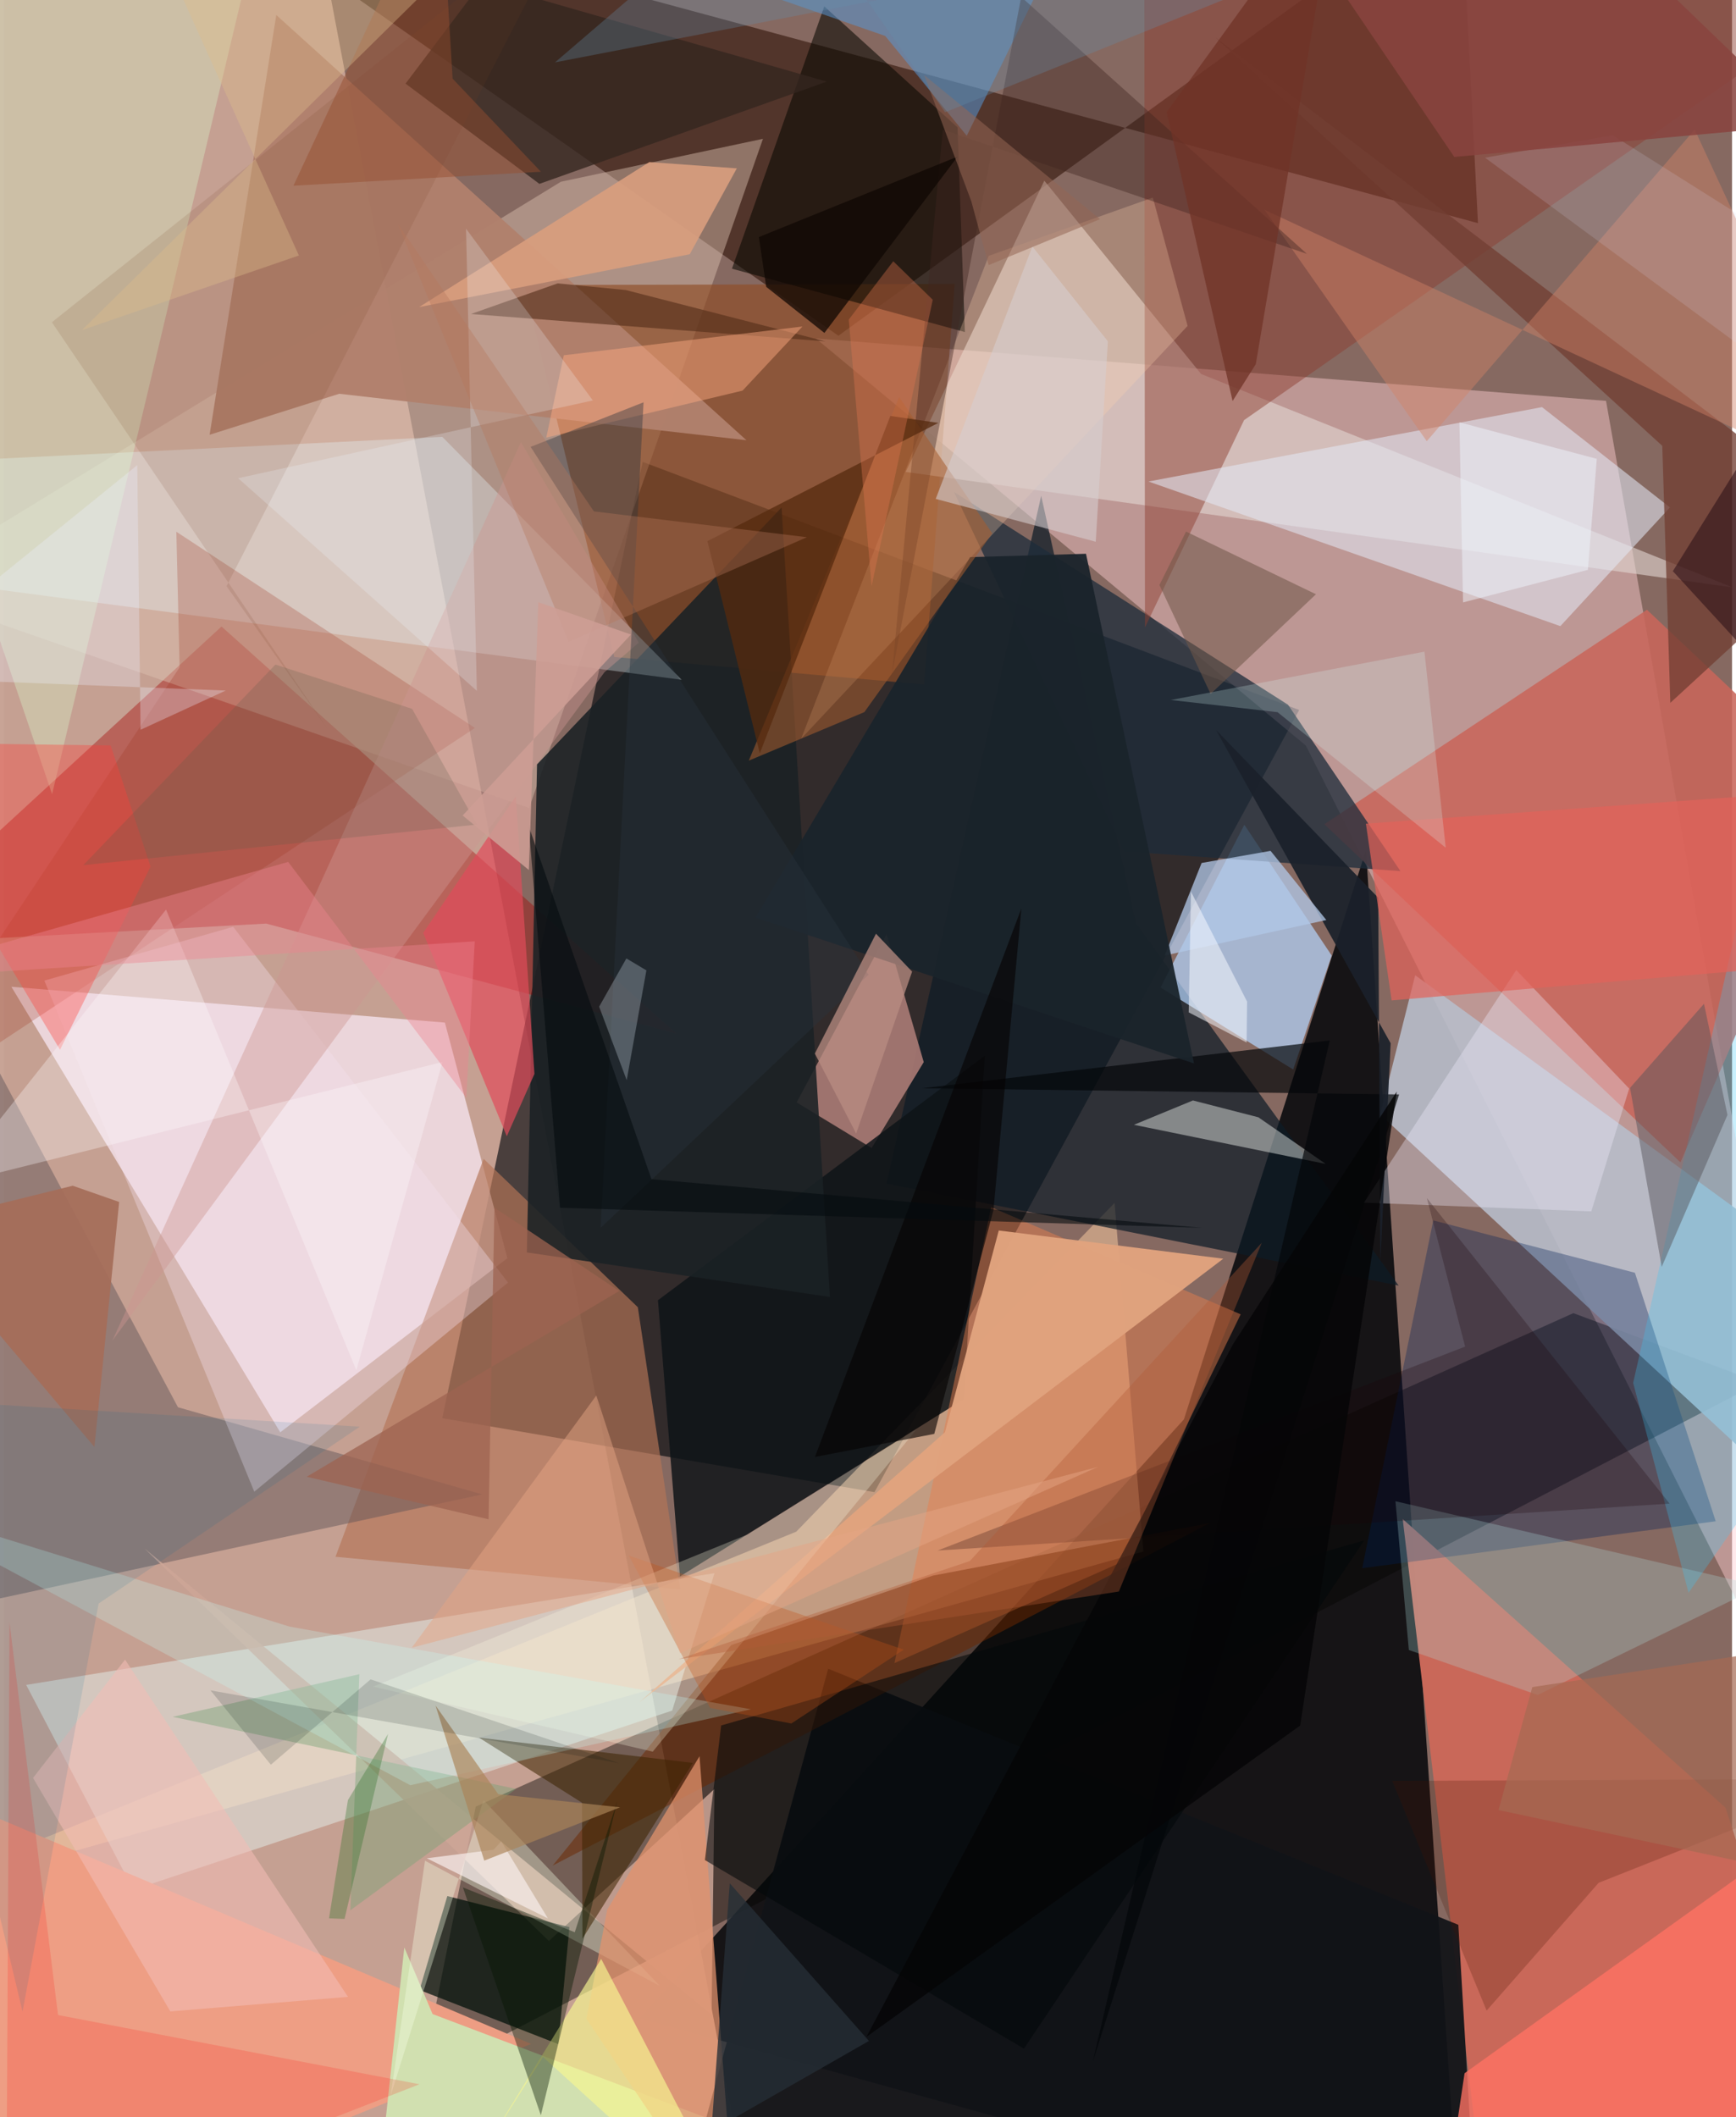 <svg xmlns="http://www.w3.org/2000/svg" width="228" height="278" viewBox="0 0 836 1024"><path fill="#866961" d="M0 0h836v1024H0z"/><path fill="#020509" fill-opacity=".843" d="M658.875 411.22l-88.051 275.298L307.65 976.095 704.682 1086z"/><path fill="#c7a294" fill-opacity=".973" d="M364.085 1086L154.942-17.894-21.58-45.457-62 1027.751z"/><path fill="#00060b" fill-opacity=".624" d="M212.052 685.919l209.085 35.787L626.59 343.39 309 223.4z"/><path fill="#ffcfd4" fill-opacity=".451" d="M775.04 193.893l-382.27-30.198 237.021 196.899 268.209 532z"/><path fill="#030400" fill-opacity=".42" d="M201.881 1005.15l647.431-336.463-90.086-33.565-530.995 238.659z"/><path fill="#2f1308" fill-opacity=".596" d="M704.697-55.758L403.676 162.387 83.693-62l629.39 169.928z"/><path fill="#fff0ff" fill-opacity=".659" d="M243.546 608.54l-109.868 84.222L3.586 477.256l209.727 17.342z"/><path fill="#ffcfa4" fill-opacity=".498" d="M-62 922.199l445.284-181.373L537.272 581.81l13.945 168.582z"/><path fill="#a50100" fill-opacity=".38" d="M325.328 499.962l-220.08-196.929L-62 456.946l188.868-10.236z"/><path fill="#dec2b1" fill-opacity=".447" d="M-51.796 284.342L254.07 390.784 367.192 67.132l-97.766 20.774z"/><path fill="#b7bdca" fill-opacity=".89" d="M682.712 471.688L898 628.402v125.82L665.766 539.037z"/><path fill="#c96859" fill-opacity=".992" d="M676.667 734.685L832.86 874.348l65.14 201.44L718.47 1086z"/><path fill="#c8665a" fill-opacity=".875" d="M638.738 398.643l156.1-103.716 93.816 88.578-77.614 178.694z"/><path fill="#0d1b26" fill-opacity=".714" d="M674.712 621.786L426.98 572.439l74.796-332.62 45.788 206.672z"/><path fill="#904d27" fill-opacity=".663" d="M445.186 331.07l14.743-193.735-208.257.539 43.575 179.89z"/><path fill="#e3d7d2" fill-opacity=".596" d="M436.223 228.254L503.299 87.4l75.845 93.479 257.087 103.23z"/><path fill="#b3d4fa" fill-opacity=".714" d="M600.057 398.917l-40.535 78.7 64.175 39.677 18.634-55.125z"/><path fill="#b47558" fill-opacity=".667" d="M160.39 752.948l71.658-192.462 74.602 71.774 20.49 136.453z"/><path fill="#121418" fill-opacity=".933" d="M712.758 1086l-9.18-155.049-304.85-123.844L322.984 1086z"/><path fill="#e2ebe7" fill-opacity=".525" d="M10.748 814.93l51.873 99.075 260.64-86.65 20.477-66.484z"/><path fill="#ac7c76" fill-opacity=".89" d="M419.756 555.246l-36.287-22.044 43.52-81.5 17.978 62.005z"/><path fill="#5d5257" fill-opacity=".463" d="M231.336 722.783l-147.16-42.155L-62 406.535v379.498z"/><path fill="#1d2c3a" fill-opacity=".757" d="M459.585 237.93l82.394 173.863 133.604 9.536-54.387-80.47z"/><path fill="#0e1417" fill-opacity=".839" d="M316.383 628.873l10.637 133.605 137.375-85.789 10.096-166.053z"/><path fill="#1b2125" fill-opacity=".882" d="M376.195 245.445L257.887 369.713l-4.922 236.047 146.617 21.535z"/><path fill="#8d3e32" fill-opacity=".478" d="M551.697-12.853L898-4.877 599.937 203.199l-47.954 100.315z"/><path fill="#cda697" fill-opacity=".839" d="M67.942 748.907l195.683 189.869 80.092-73.496-1.387 109.121z"/><path fill="#ee9e84" fill-opacity=".996" d="M17.585 1086L-62 854.369l317.055 134.2L14.524 1086z"/><path fill="#00110a" fill-opacity=".729" d="M268.21 988.681L201.04 962.5l13.45-45.443 59.068 15.033z"/><path fill="#b1816d" fill-opacity=".965" d="M99.489 210.287l32.254-203.02L359.2 212.926l-197.002-22.474z"/><path fill="#e3e8f4" fill-opacity=".561" d="M553.693 232.895l190.366-35.99 61.909 48.52-53.028 57.41z"/><path fill="#e4f8fc" fill-opacity=".337" d="M212.056 211.294L327.86 328.797-62 277.367l59.703-55.523z"/><path fill="#070701" fill-opacity=".569" d="M461.319 61.61l-64.47-58.513-44.663 126.866 112.676 30.636z"/><path fill="#e9804c" fill-opacity=".459" d="M598.292 635.697l-58.467 120.23-109.03 48.458 46.787-220.508z"/><path fill="#001f55" fill-opacity=".333" d="M828.094 735.785L789.01 615.588l-97.55-25.32-34.38 168.227z"/><path fill="#d1e0b0" d="M207.353 974.125l151.821 57.507L178.07 1086l15.609-144.064z"/><path fill="#afe0e0" fill-opacity=".271" d="M741.98 819.796l-62.335-21.75-6.48-71.959 176.716 41.106z"/><path fill="#daffd1" fill-opacity=".325" d="M-34.086-62l157.71 24.552L23.285 384.124-62 133.099z"/><path fill="#f5f8f4" fill-opacity=".435" d="M606.852 540.395l32.566 22.552-92.784-18.924 28.561-11.773z"/><path fill="#6d2800" fill-opacity=".51" d="M351.805 795.695L265.437 902.33l318.035-165.72-134.08 25.46z"/><path fill="#34261f" fill-opacity=".78" d="M194.275 40.437l36.824-48.812 166.95 47.86-139.024 49.45z"/><path fill="#723f33" fill-opacity=".773" d="M802.249 215.64L586.082 18.13 898 255.483l-91.864 84.46z"/><path fill="#ffd3ae" fill-opacity=".271" d="M476.405 123.743l79.377-28.182 16.83 62.077L385.65 357.31z"/><path fill="#9c3622" fill-opacity=".251" d="M84.972 322.769l-1.58-65.585 144.445 94.902L-62 543.938z"/><path fill="#03070a" fill-opacity=".69" d="M526.78 997.114l148.147-467.77-230.764-2.986 197.23-23.122z"/><path fill="#ff7363" fill-opacity=".788" d="M706.603 1002.747L898 865.569V1086H694.212z"/><path fill="#f6fee5" fill-opacity=".353" d="M203.686 899.954l-16.606 113.56 44.907-142.85 85.284 89.85z"/><path fill="#3d2401" fill-opacity=".553" d="M229.81 840.435l103.444 12.216-53.392 85.008-.212-65.732z"/><path fill="#f1efff" fill-opacity=".345" d="M767.909 585.91l-109.975-4.231 73.675-112.49 54.627 57.329z"/><path fill="#e1a37e" fill-opacity=".973" d="M589.872 608.794L307.46 823.25l147.79-130.546 26.015-97.558z"/><path fill="#e2926d" fill-opacity=".737" d="M354.328 1084.227l-17.83-234.813-44.67 74.272-10.035 52.75z"/><path fill="#5698d7" fill-opacity=".522" d="M526.412-58.106L465.78 65.668l-39.45-48.284-78.87-27.416z"/><path fill="#39caf9" fill-opacity=".271" d="M898 651.365V184.148l-109.838 484.72 26.79 101.512z"/><path fill="#f4e1ee" fill-opacity=".357" d="M110.892 448.271L19.538 474.27 121.1 721.465l122.748-101.158z"/><path fill="#030709" fill-opacity=".569" d="M346.972 834.546l311.073-89.505-164.597 245.831-154.335-91.224z"/><path fill="#e14c5a" fill-opacity=".694" d="M243.262 549.58l13.373-30.185-8.997-134.325-44.809 66.124z"/><path fill="#705648" fill-opacity=".549" d="M583.746 335.64l-24.76-52.69 12.878-25.851 62.849 30.318z"/><path fill="#fefae0" fill-opacity=".286" d="M441.628 691.156l-81.953 51.046-181.026 73.546 135.224 31.468z"/><path fill="#461200" fill-opacity=".231" d="M898 860.423l-226.395.925 45.663 111.117 54.177-61.808z"/><path fill="#545359" fill-opacity=".475" d="M833.786 539.25l-31.81 73.495-15.324-86.593 35.778-40.642z"/><path fill="#d28367" fill-opacity=".439" d="M898 235.57L817.931 62.667l-129.61 150.726-78.512-111.917z"/><path fill="#412520" fill-opacity=".412" d="M630.336 122.787L492.11-1.462l-62.508 327.544L454.18 62.689z"/><path fill="#1b212b" fill-opacity=".922" d="M670.833 504.588l-84.48-151.563 78.474 81.164 1.055 176.157z"/><path fill="#b0c7e6" fill-opacity=".765" d="M561.52 462.155l78.205-17.175-26.974-33.446-33.36 5.856z"/><path fill="#d89d7e" fill-opacity=".914" d="M312.223 78.393l-111.36 70.13 130.9-25.557 22.77-41.536z"/><path fill="#1a232b" fill-opacity=".941" d="M575.707 514.354L523.46 267.837l-56.055 1.623-103.788 174.323z"/><path fill="#e1635a" fill-opacity=".714" d="M888.347 465.429l-217.04 18.432-12.437-85.481 222.694-16.041z"/><path fill="#512c18" fill-opacity=".596" d="M225.963 151.868l41.897-14.812 32.95 3.226 96.587 24.825z"/><path fill="#ffaa83" fill-opacity=".463" d="M262.354 211.643l94.964-22.717 28.979-31.009-115.466 13.915z"/><path fill="#a65d2f" fill-opacity=".561" d="M433.083 192.068l-72.75 175.822 55.913-23.474 61.867-86.426z"/><path fill="#f7f691" fill-opacity=".663" d="M288.917 947.446L361.027 1086l-100.254-91.117-30.6 48.355z"/><path fill="#ff3c37" fill-opacity=".349" d="M27.12 507.709L-62 359.017l113.623 1.545 19.294 58.575z"/><path fill="#cc9591" fill-opacity=".416" d="M307.111 310.835l-57.015-96.976L52.443 648.436 290.538 325.09z"/><path fill="#28333d" fill-opacity=".4" d="M254.795 216.132l54.62-21.56-20.746 399.269 129.606-122.4z"/><path fill="#ff1811" fill-opacity=".184" d="M1.116 1086l199.908-77.917-174.87-33.486L2.679 784.723z"/><path fill="#78a375" fill-opacity=".427" d="M247.778 865.218L81.606 830.374l90.318-20.63-4.357 114.201z"/><path fill="#1b0008" fill-opacity=".247" d="M451.674 749.936l255.19-98.63-18.481-71.808L805.78 727.247z"/><path fill="#041600" fill-opacity=".396" d="M276.133 934.56l-54.11-21.694 37.712 110.208 36.933-151.75z"/><path fill="#d6cdd0" fill-opacity=".584" d="M450.752 241.291l77.43 20.735 5.863-96.937-36.527-45.84z"/><path fill="#c4fefc" fill-opacity=".251" d="M-62 724.85l258.568 138.6 164.792-36.729-223.177-39.985z"/><path fill="#562a0e" fill-opacity=".749" d="M428.818 201.185l23.223 3.352-111.724 57.196 25.339 102.622z"/><path fill="#a56d59" fill-opacity=".918" d="M43.776 699.888L55.74 581.346l-22.461-7.85-79.733 19.75z"/><path fill="#e6f4fe" fill-opacity=".263" d="M301.263 522.425l-13.328-35.544 13.182-23.32 9.68 5.774z"/><path fill="#fefbff" fill-opacity=".314" d="M78.412 439.923l92.063 222.784 41.655-149.043-239.467 59.71z"/><path fill="#774324" fill-opacity=".133" d="M107.677 283.494L277.238-46.502 23.183 155.862 156.797 352.94z"/><path fill="#f2bdb5" fill-opacity=".569" d="M14.072 859.913l44.511-57.204 107.849 163.103-85.939 7.035z"/><path fill="#eef6ff" fill-opacity=".227" d="M284.904 193.683L223.54 110.6l5.238 223.546-115.473-102.852z"/><path fill="#ddfefe" fill-opacity=".22" d="M564.498 338.556l122.687-23.37 10.305 94.834-81.357-65.554z"/><path fill="#006695" fill-opacity=".118" d="M172.162 690.03L-62 675.836l70.993 297.12L45.79 775.59z"/><path fill="#b88c82" fill-opacity=".749" d="M412.265 548.232l27.075-78.296-17.478-18.334-29.577 57.98z"/><path fill="#c55219" fill-opacity=".318" d="M341.603 826.063l-39.322-73.709 133.01 45.527-54.39 35.72z"/><path fill="#050303" fill-opacity=".616" d="M392.326 704.687l99.882-265.346-13.505 145.877-28.641 108.301z"/><path fill="#100803" fill-opacity=".745" d="M396.91 161.025l-28.148-22.288-3.555-24.074 96.167-38.932z"/><path fill="#262f36" fill-opacity=".78" d="M418.45 987.137L245.563 1086h92.543l13.014-175.124z"/><path fill="#2f6f27" fill-opacity=".333" d="M164.774 928.109l-7.518-.264 9.15-57.209 19.402-31.98z"/><path fill="#f6eceb" fill-opacity=".702" d="M204.564 898.78l32.295-4.122 3.719-4.075 22.568 37.27z"/><path fill="#ebeffe" fill-opacity=".306" d="M64.491 224.974l1.592 127.987 41.23-18.975L-62 327.436z"/><path fill="#956654" fill-opacity=".541" d="M467.95 97.28l-22.794-61 85.077 69.73-53.857 22.205z"/><path fill="#040b0e" fill-opacity=".584" d="M579.529 593.862l-310.502-9.711-15.111-184.399 59.329 170.568z"/><path fill="#dcddf4" fill-opacity=".161" d="M716.51 76.274l61.7-10.887 61.983 39.016L898 210.023z"/><path fill="#f8f9ff" fill-opacity=".522" d="M601.164 504.231l.225-19.802-27.143-53.184-1.1 58.397z"/><path fill="#050506" fill-opacity=".839" d="M594.666 650.003l-177.413 335.17 209.83-150.59 46.738-306.637z"/><path fill="#703327" fill-opacity=".753" d="M645.612-60.612l-40 236.717-11.237 17.87-31.9-139.763z"/><path fill="#b5765b" fill-opacity=".365" d="M273.189 310.42l-82.776-202.405 94.99 139.322 103.022 12.497z"/><path fill="#964e30" fill-opacity=".471" d="M259.767 83.074l-42.72-45.018L211.01-62 140.034 89.818z"/><path fill="#e07851" fill-opacity=".365" d="M430.22 126.362l19.104 18.611-29.578 138.468-11.05-128.853z"/><path fill="#f0f7ff" fill-opacity=".467" d="M704.101 204.26l1.77 87.114 60.398-15.765 4.298-53.686z"/><path fill="#595949" fill-opacity=".224" d="M38.365 418.451l190.484-19.638-31.414-55.975-66.098-21.41z"/><path fill="#ce9e94" fill-opacity=".875" d="M221.9 394.43l32.03 26.369 4.577-129.543 44.811 15.638z"/><path fill="#ab8358" fill-opacity=".663" d="M208.78 824.9l23.566 75.024 65.714-25.786-58.94-6.348z"/><path fill="#debc8c" fill-opacity=".384" d="M257.62-57.204L64.172-50.218l78.51 173.785-104.9 36.07z"/><path fill="#230812" fill-opacity=".506" d="M838.494 209.831L898 130.804l-90.636 145.449L898 374.96z"/><path fill="#89433f" fill-opacity=".863" d="M701.618 75.909L608.173-62h136.889L872.11 60.335z"/><path fill="#9e6350" fill-opacity=".749" d="M237.271 584.122l-2.83 150.7-87.98-20.57 151.162-89.846z"/><path fill="#b15b35" fill-opacity=".361" d="M467.26 755.02l141.228-153.932-69.13 168.677-212.934 32.708z"/><path fill="#011213" fill-opacity=".149" d="M297.666 852.81L99.928 817.573l29.182 35.96 48.26-41.283z"/><path fill="#a66953" fill-opacity=".714" d="M723.034 875.467l16.337-59.482L898 791.997v120.635z"/><path fill="#e5a684" fill-opacity=".486" d="M529.26 709.484L197.3 796.936l89.275-121.986 40.476 124.64z"/><path fill="#628dab" fill-opacity=".298" d="M374.097-62L266.58 30.172 743.336-62 455.276 54.278z"/><path fill="#ed8490" fill-opacity=".404" d="M227.764 455.288L-62 473.708l199.499-56.835 86.172 114.062z"/></svg>